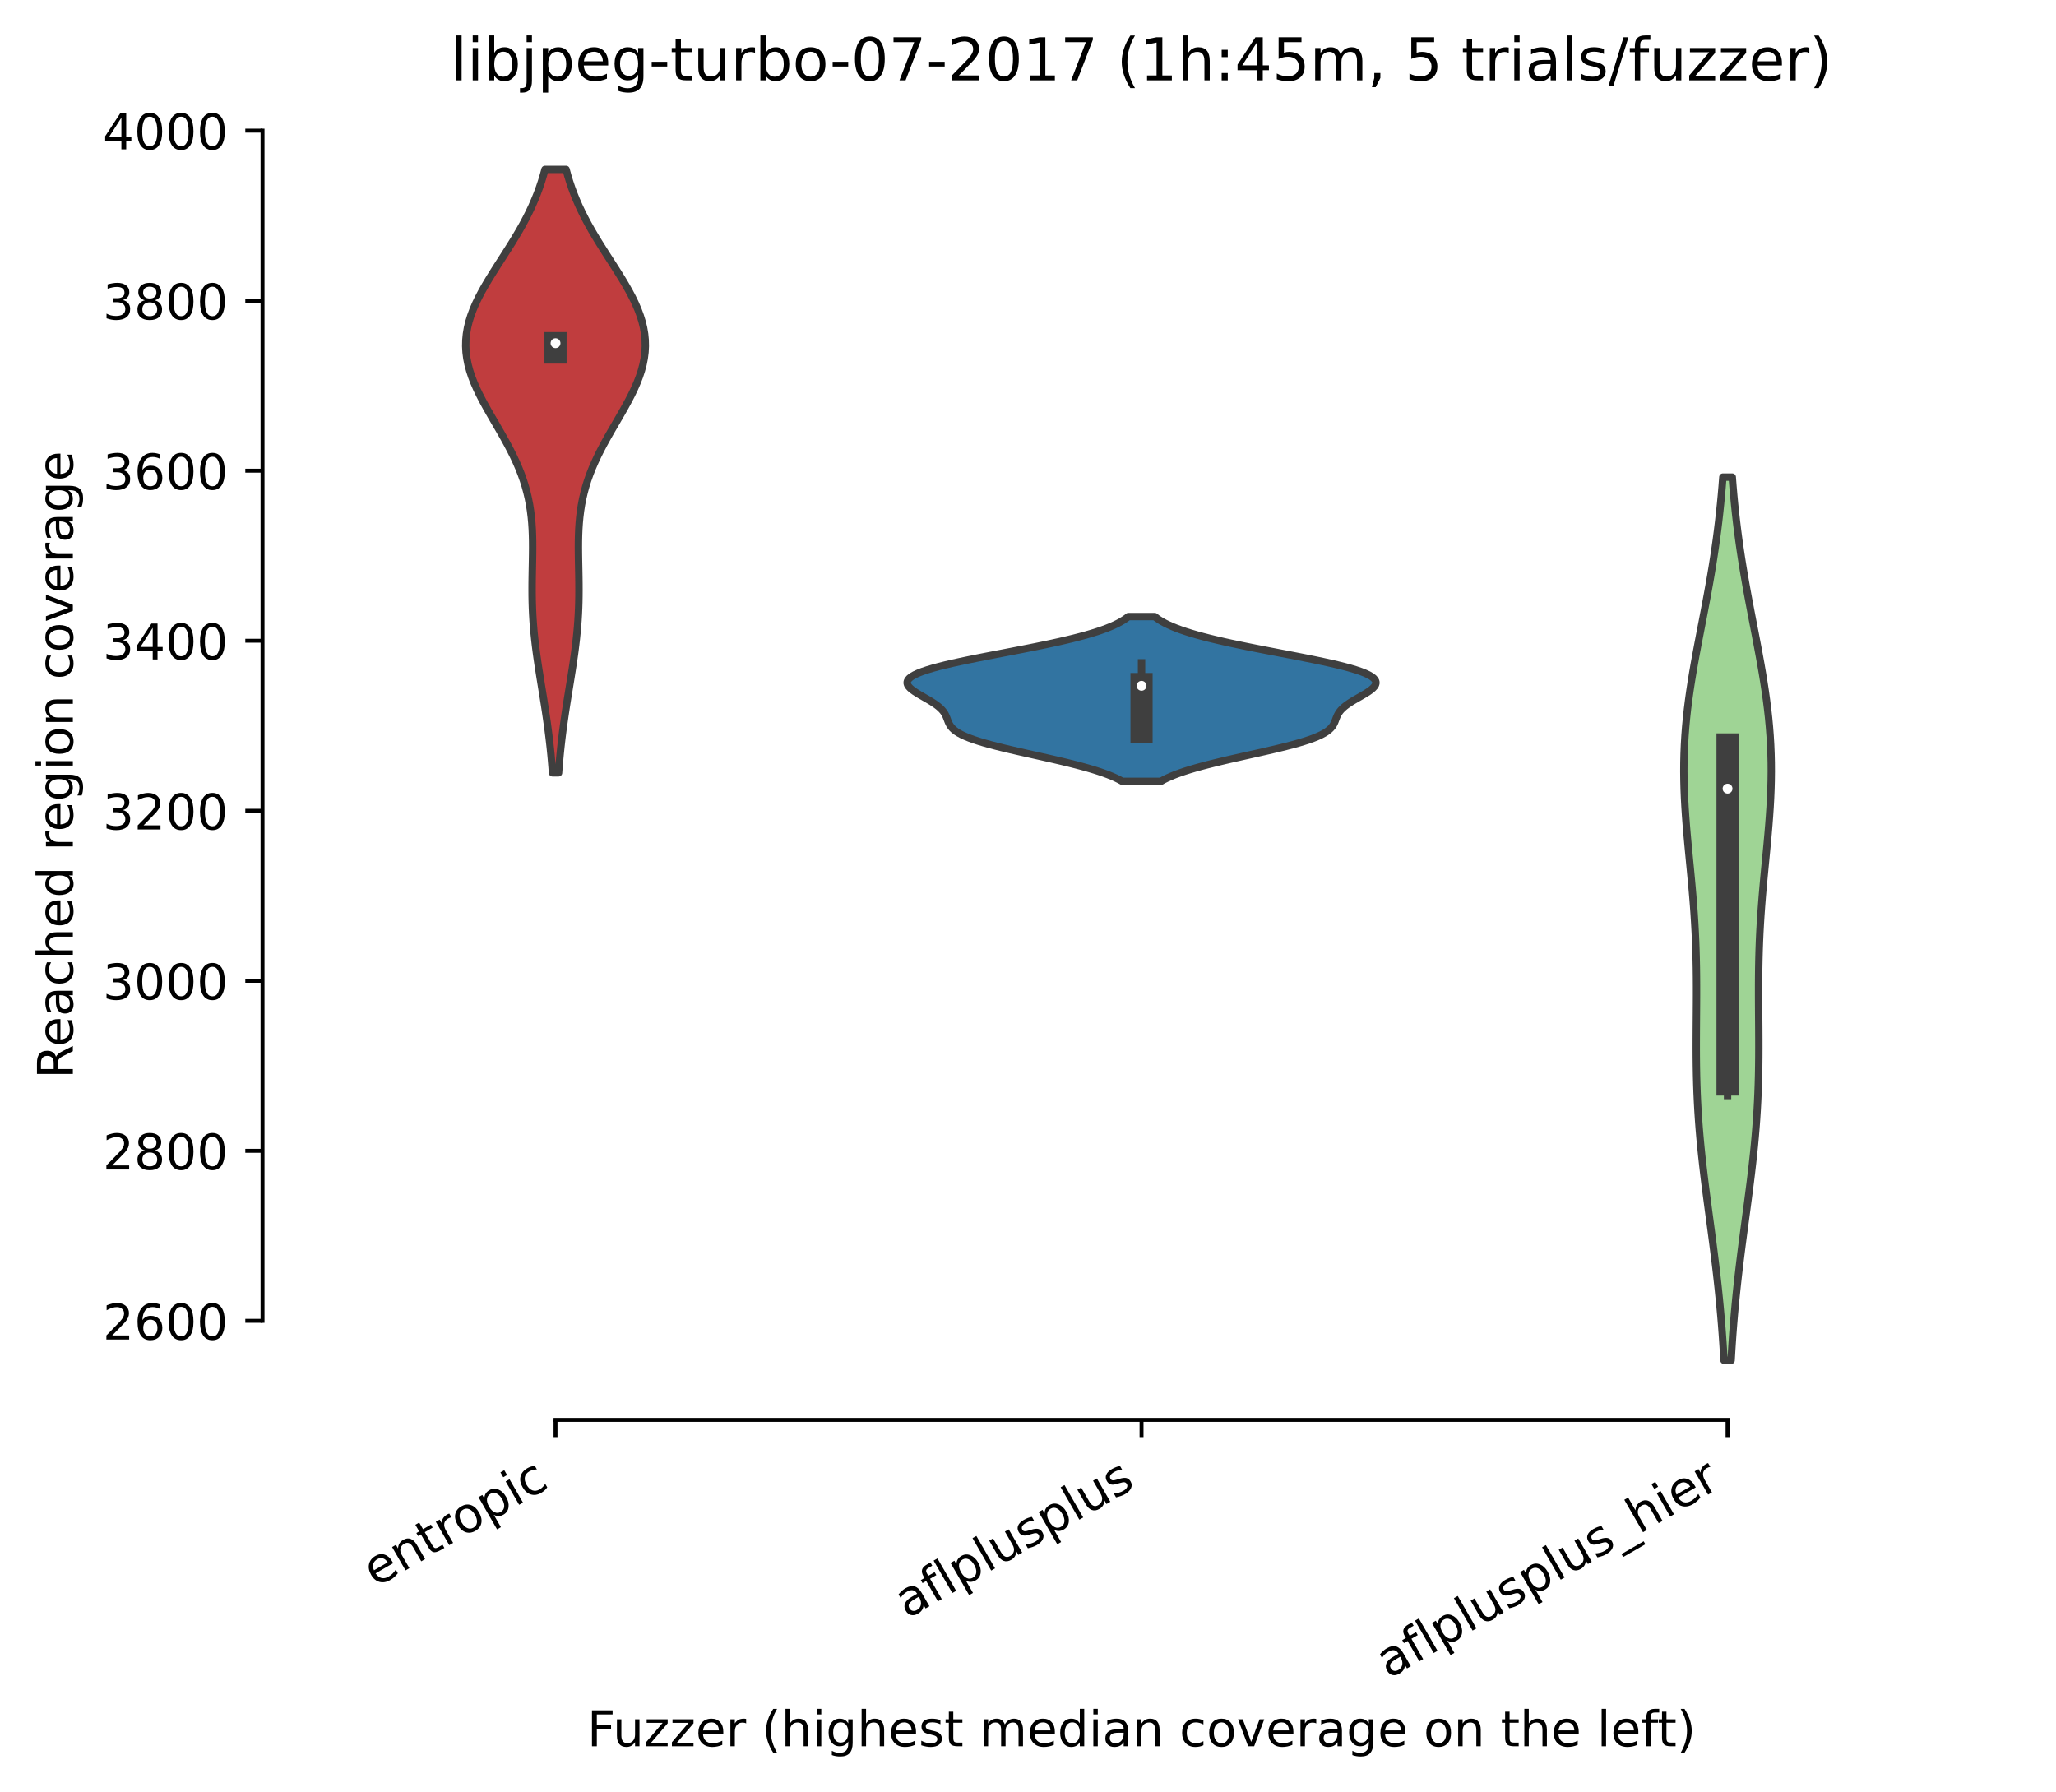 <?xml version="1.0" encoding="utf-8" standalone="no"?>
<!DOCTYPE svg PUBLIC "-//W3C//DTD SVG 1.1//EN"
  "http://www.w3.org/Graphics/SVG/1.1/DTD/svg11.dtd">
<!-- Created with matplotlib (https://matplotlib.org/) -->
<svg height="364.007pt" version="1.1" viewBox="0 0 417.648 364.007" width="417.648pt" xmlns="http://www.w3.org/2000/svg" xmlns:xlink="http://www.w3.org/1999/xlink">
 <defs>
  <style type="text/css">*{stroke-linecap:butt;stroke-linejoin:round;}</style>
 </defs>
 <g id="figure_1">
  <g id="patch_1">
   <path d="M 0 364.007 
L 417.648 364.007 
L 417.648 0 
L 0 0 
z
" style="fill:#ffffff;"/>
  </g>
  <g id="axes_1">
   <g id="patch_2">
    <path d="M 53.328 288.43 
L 410.448 288.43 
L 410.448 22.318 
L 53.328 22.318 
z
" style="fill:#ffffff;"/>
   </g>
   <g id="PolyCollection_1">
    <defs>
     <path d="M 113.465 -207.014 
L 112.231 -207.014 
L 112.137 -208.252 
L 112.033 -209.49 
L 111.918 -210.728 
L 111.793 -211.966 
L 111.657 -213.205 
L 111.51 -214.443 
L 111.354 -215.681 
L 111.188 -216.919 
L 111.013 -218.157 
L 110.83 -219.395 
L 110.64 -220.634 
L 110.445 -221.872 
L 110.246 -223.11 
L 110.045 -224.348 
L 109.844 -225.586 
L 109.645 -226.825 
L 109.45 -228.063 
L 109.262 -229.301 
L 109.082 -230.539 
L 108.913 -231.777 
L 108.756 -233.015 
L 108.613 -234.254 
L 108.487 -235.492 
L 108.377 -236.73 
L 108.285 -237.968 
L 108.211 -239.206 
L 108.155 -240.444 
L 108.117 -241.683 
L 108.094 -242.921 
L 108.087 -244.159 
L 108.091 -245.397 
L 108.106 -246.635 
L 108.127 -247.874 
L 108.152 -249.112 
L 108.175 -250.35 
L 108.193 -251.588 
L 108.201 -252.826 
L 108.194 -254.064 
L 108.167 -255.303 
L 108.116 -256.541 
L 108.035 -257.779 
L 107.92 -259.017 
L 107.767 -260.255 
L 107.571 -261.493 
L 107.331 -262.732 
L 107.042 -263.97 
L 106.704 -265.208 
L 106.315 -266.446 
L 105.876 -267.684 
L 105.387 -268.922 
L 104.851 -270.161 
L 104.271 -271.399 
L 103.65 -272.637 
L 102.995 -273.875 
L 102.311 -275.113 
L 101.606 -276.352 
L 100.889 -277.59 
L 100.167 -278.828 
L 99.45 -280.066 
L 98.748 -281.304 
L 98.072 -282.542 
L 97.431 -283.781 
L 96.834 -285.019 
L 96.292 -286.257 
L 95.813 -287.495 
L 95.405 -288.733 
L 95.075 -289.971 
L 94.829 -291.21 
L 94.671 -292.448 
L 94.604 -293.686 
L 94.63 -294.924 
L 94.749 -296.162 
L 94.958 -297.401 
L 95.256 -298.639 
L 95.638 -299.877 
L 96.099 -301.115 
L 96.631 -302.353 
L 97.228 -303.591 
L 97.88 -304.83 
L 98.579 -306.068 
L 99.316 -307.306 
L 100.082 -308.544 
L 100.866 -309.782 
L 101.661 -311.02 
L 102.457 -312.259 
L 103.247 -313.497 
L 104.022 -314.735 
L 104.777 -315.973 
L 105.506 -317.211 
L 106.204 -318.449 
L 106.866 -319.688 
L 107.491 -320.926 
L 108.075 -322.164 
L 108.617 -323.402 
L 109.118 -324.64 
L 109.576 -325.879 
L 109.993 -327.117 
L 110.369 -328.355 
L 110.708 -329.593 
L 114.989 -329.593 
L 114.989 -329.593 
L 115.327 -328.355 
L 115.704 -327.117 
L 116.12 -325.879 
L 116.579 -324.64 
L 117.079 -323.402 
L 117.621 -322.164 
L 118.206 -320.926 
L 118.83 -319.688 
L 119.493 -318.449 
L 120.19 -317.211 
L 120.919 -315.973 
L 121.674 -314.735 
L 122.449 -313.497 
L 123.239 -312.259 
L 124.035 -311.02 
L 124.83 -309.782 
L 125.614 -308.544 
L 126.38 -307.306 
L 127.117 -306.068 
L 127.816 -304.83 
L 128.469 -303.591 
L 129.065 -302.353 
L 129.597 -301.115 
L 130.058 -299.877 
L 130.44 -298.639 
L 130.738 -297.401 
L 130.948 -296.162 
L 131.066 -294.924 
L 131.092 -293.686 
L 131.025 -292.448 
L 130.867 -291.21 
L 130.621 -289.971 
L 130.291 -288.733 
L 129.883 -287.495 
L 129.404 -286.257 
L 128.862 -285.019 
L 128.266 -283.781 
L 127.624 -282.542 
L 126.948 -281.304 
L 126.246 -280.066 
L 125.53 -278.828 
L 124.808 -277.59 
L 124.09 -276.352 
L 123.385 -275.113 
L 122.701 -273.875 
L 122.046 -272.637 
L 121.425 -271.399 
L 120.845 -270.161 
L 120.309 -268.922 
L 119.82 -267.684 
L 119.381 -266.446 
L 118.992 -265.208 
L 118.654 -263.97 
L 118.366 -262.732 
L 118.125 -261.493 
L 117.93 -260.255 
L 117.777 -259.017 
L 117.662 -257.779 
L 117.581 -256.541 
L 117.529 -255.303 
L 117.502 -254.064 
L 117.495 -252.826 
L 117.503 -251.588 
L 117.521 -250.35 
L 117.545 -249.112 
L 117.569 -247.874 
L 117.59 -246.635 
L 117.605 -245.397 
L 117.61 -244.159 
L 117.602 -242.921 
L 117.58 -241.683 
L 117.541 -240.444 
L 117.485 -239.206 
L 117.411 -237.968 
L 117.319 -236.73 
L 117.209 -235.492 
L 117.083 -234.254 
L 116.94 -233.015 
L 116.784 -231.777 
L 116.614 -230.539 
L 116.435 -229.301 
L 116.246 -228.063 
L 116.051 -226.825 
L 115.853 -225.586 
L 115.652 -224.348 
L 115.451 -223.11 
L 115.252 -221.872 
L 115.057 -220.634 
L 114.867 -219.395 
L 114.684 -218.157 
L 114.509 -216.919 
L 114.342 -215.681 
L 114.186 -214.443 
L 114.039 -213.205 
L 113.904 -211.966 
L 113.778 -210.728 
L 113.664 -209.49 
L 113.559 -208.252 
L 113.465 -207.014 
z
" id="m3d302f8254" style="stroke:#3f3f3f;stroke-width:1.5;"/>
    </defs>
    <g clip-path="url(#pc0f4f3f365)">
     <use style="fill:#c03d3e;stroke:#3f3f3f;stroke-width:1.5;" x="0" xlink:href="#m3d302f8254" y="364.007"/>
    </g>
   </g>
   <g id="PolyCollection_2">
    <defs>
     <path d="M 235.804 -205.286 
L 227.973 -205.286 
L 227.357 -205.625 
L 226.671 -205.963 
L 225.912 -206.301 
L 225.077 -206.639 
L 224.164 -206.977 
L 223.175 -207.315 
L 222.107 -207.653 
L 220.965 -207.991 
L 219.75 -208.329 
L 218.468 -208.667 
L 217.125 -209.005 
L 215.728 -209.344 
L 214.285 -209.682 
L 212.808 -210.02 
L 211.308 -210.358 
L 209.796 -210.696 
L 208.287 -211.034 
L 206.794 -211.372 
L 205.329 -211.71 
L 203.908 -212.048 
L 202.542 -212.386 
L 201.244 -212.724 
L 200.025 -213.062 
L 198.894 -213.401 
L 197.858 -213.739 
L 196.923 -214.077 
L 196.091 -214.415 
L 195.364 -214.753 
L 194.739 -215.091 
L 194.212 -215.429 
L 193.776 -215.767 
L 193.422 -216.105 
L 193.14 -216.443 
L 192.917 -216.781 
L 192.74 -217.12 
L 192.594 -217.458 
L 192.466 -217.796 
L 192.341 -218.134 
L 192.205 -218.472 
L 192.047 -218.81 
L 191.855 -219.148 
L 191.622 -219.486 
L 191.339 -219.824 
L 191.004 -220.162 
L 190.616 -220.5 
L 190.175 -220.838 
L 189.686 -221.177 
L 189.156 -221.515 
L 188.594 -221.853 
L 188.011 -222.191 
L 187.42 -222.529 
L 186.837 -222.867 
L 186.276 -223.205 
L 185.754 -223.543 
L 185.286 -223.881 
L 184.89 -224.219 
L 184.58 -224.557 
L 184.37 -224.895 
L 184.272 -225.234 
L 184.298 -225.572 
L 184.455 -225.91 
L 184.751 -226.248 
L 185.188 -226.586 
L 185.77 -226.924 
L 186.496 -227.262 
L 187.362 -227.6 
L 188.363 -227.938 
L 189.493 -228.276 
L 190.742 -228.614 
L 192.1 -228.953 
L 193.556 -229.291 
L 195.096 -229.629 
L 196.707 -229.967 
L 198.376 -230.305 
L 200.087 -230.643 
L 201.828 -230.981 
L 203.583 -231.319 
L 205.339 -231.657 
L 207.084 -231.995 
L 208.806 -232.333 
L 210.494 -232.671 
L 212.137 -233.01 
L 213.728 -233.348 
L 215.258 -233.686 
L 216.721 -234.024 
L 218.112 -234.362 
L 219.428 -234.7 
L 220.665 -235.038 
L 221.821 -235.376 
L 222.896 -235.714 
L 223.891 -236.052 
L 224.806 -236.39 
L 225.644 -236.728 
L 226.406 -237.067 
L 227.097 -237.405 
L 227.719 -237.743 
L 228.276 -238.081 
L 228.773 -238.419 
L 229.214 -238.757 
L 234.563 -238.757 
L 234.563 -238.757 
L 235.003 -238.419 
L 235.5 -238.081 
L 236.057 -237.743 
L 236.679 -237.405 
L 237.37 -237.067 
L 238.132 -236.728 
L 238.97 -236.39 
L 239.885 -236.052 
L 240.88 -235.714 
L 241.955 -235.376 
L 243.112 -235.038 
L 244.348 -234.7 
L 245.664 -234.362 
L 247.055 -234.024 
L 248.518 -233.686 
L 250.048 -233.348 
L 251.639 -233.01 
L 253.282 -232.671 
L 254.97 -232.333 
L 256.692 -231.995 
L 258.437 -231.657 
L 260.194 -231.319 
L 261.949 -230.981 
L 263.689 -230.643 
L 265.4 -230.305 
L 267.069 -229.967 
L 268.68 -229.629 
L 270.221 -229.291 
L 271.676 -228.953 
L 273.034 -228.614 
L 274.284 -228.276 
L 275.413 -227.938 
L 276.415 -227.6 
L 277.281 -227.262 
L 278.006 -226.924 
L 278.588 -226.586 
L 279.026 -226.248 
L 279.321 -225.91 
L 279.479 -225.572 
L 279.504 -225.234 
L 279.406 -224.895 
L 279.196 -224.557 
L 278.886 -224.219 
L 278.49 -223.881 
L 278.023 -223.543 
L 277.501 -223.205 
L 276.94 -222.867 
L 276.356 -222.529 
L 275.766 -222.191 
L 275.183 -221.853 
L 274.62 -221.515 
L 274.09 -221.177 
L 273.601 -220.838 
L 273.16 -220.5 
L 272.772 -220.162 
L 272.437 -219.824 
L 272.155 -219.486 
L 271.921 -219.148 
L 271.729 -218.81 
L 271.571 -218.472 
L 271.435 -218.134 
L 271.31 -217.796 
L 271.182 -217.458 
L 271.037 -217.12 
L 270.86 -216.781 
L 270.637 -216.443 
L 270.354 -216.105 
L 270.001 -215.767 
L 269.565 -215.429 
L 269.037 -215.091 
L 268.412 -214.753 
L 267.685 -214.415 
L 266.853 -214.077 
L 265.918 -213.739 
L 264.882 -213.401 
L 263.751 -213.062 
L 262.532 -212.724 
L 261.234 -212.386 
L 259.869 -212.048 
L 258.447 -211.71 
L 256.983 -211.372 
L 255.489 -211.034 
L 253.98 -210.696 
L 252.468 -210.358 
L 250.968 -210.02 
L 249.491 -209.682 
L 248.049 -209.344 
L 246.651 -209.005 
L 245.308 -208.667 
L 244.026 -208.329 
L 242.811 -207.991 
L 241.669 -207.653 
L 240.602 -207.315 
L 239.612 -206.977 
L 238.7 -206.639 
L 237.865 -206.301 
L 237.105 -205.963 
L 236.419 -205.625 
L 235.804 -205.286 
z
" id="m8c93a9d0a8" style="stroke:#3f3f3f;stroke-width:1.5;"/>
    </defs>
    <g clip-path="url(#pc0f4f3f365)">
     <use style="fill:#3274a1;stroke:#3f3f3f;stroke-width:1.5;" x="0" xlink:href="#m8c93a9d0a8" y="364.007"/>
    </g>
   </g>
   <g id="PolyCollection_3">
    <defs>
     <path d="M 351.653 -87.673 
L 350.203 -87.673 
L 350.098 -89.485 
L 349.982 -91.298 
L 349.855 -93.11 
L 349.716 -94.922 
L 349.566 -96.734 
L 349.403 -98.547 
L 349.229 -100.359 
L 349.044 -102.171 
L 348.847 -103.984 
L 348.641 -105.796 
L 348.425 -107.608 
L 348.201 -109.42 
L 347.97 -111.233 
L 347.734 -113.045 
L 347.493 -114.857 
L 347.251 -116.669 
L 347.009 -118.482 
L 346.77 -120.294 
L 346.534 -122.106 
L 346.304 -123.919 
L 346.084 -125.731 
L 345.873 -127.543 
L 345.675 -129.355 
L 345.49 -131.168 
L 345.321 -132.98 
L 345.169 -134.792 
L 345.034 -136.604 
L 344.917 -138.417 
L 344.819 -140.229 
L 344.738 -142.041 
L 344.675 -143.854 
L 344.628 -145.666 
L 344.597 -147.478 
L 344.578 -149.29 
L 344.571 -151.103 
L 344.573 -152.915 
L 344.582 -154.727 
L 344.594 -156.54 
L 344.607 -158.352 
L 344.619 -160.164 
L 344.626 -161.976 
L 344.625 -163.789 
L 344.616 -165.601 
L 344.594 -167.413 
L 344.559 -169.225 
L 344.509 -171.038 
L 344.443 -172.85 
L 344.361 -174.662 
L 344.262 -176.475 
L 344.147 -178.287 
L 344.017 -180.099 
L 343.873 -181.911 
L 343.717 -183.724 
L 343.553 -185.536 
L 343.382 -187.348 
L 343.207 -189.16 
L 343.033 -190.973 
L 342.862 -192.785 
L 342.699 -194.597 
L 342.546 -196.41 
L 342.408 -198.222 
L 342.288 -200.034 
L 342.189 -201.846 
L 342.114 -203.659 
L 342.066 -205.471 
L 342.046 -207.283 
L 342.057 -209.096 
L 342.1 -210.908 
L 342.175 -212.72 
L 342.282 -214.532 
L 342.421 -216.345 
L 342.591 -218.157 
L 342.79 -219.969 
L 343.017 -221.781 
L 343.27 -223.594 
L 343.546 -225.406 
L 343.842 -227.218 
L 344.155 -229.031 
L 344.482 -230.843 
L 344.82 -232.655 
L 345.165 -234.467 
L 345.514 -236.28 
L 345.864 -238.092 
L 346.212 -239.904 
L 346.555 -241.716 
L 346.891 -243.529 
L 347.218 -245.341 
L 347.534 -247.153 
L 347.836 -248.966 
L 348.123 -250.778 
L 348.396 -252.59 
L 348.652 -254.402 
L 348.891 -256.215 
L 349.113 -258.027 
L 349.318 -259.839 
L 349.506 -261.652 
L 349.678 -263.464 
L 349.834 -265.276 
L 349.974 -267.088 
L 351.882 -267.088 
L 351.882 -267.088 
L 352.023 -265.276 
L 352.179 -263.464 
L 352.35 -261.652 
L 352.539 -259.839 
L 352.744 -258.027 
L 352.966 -256.215 
L 353.205 -254.402 
L 353.461 -252.59 
L 353.733 -250.778 
L 354.021 -248.966 
L 354.323 -247.153 
L 354.638 -245.341 
L 354.965 -243.529 
L 355.301 -241.716 
L 355.644 -239.904 
L 355.993 -238.092 
L 356.343 -236.28 
L 356.692 -234.467 
L 357.037 -232.655 
L 357.374 -230.843 
L 357.701 -229.031 
L 358.014 -227.218 
L 358.31 -225.406 
L 358.586 -223.594 
L 358.839 -221.781 
L 359.066 -219.969 
L 359.266 -218.157 
L 359.436 -216.345 
L 359.575 -214.532 
L 359.682 -212.72 
L 359.756 -210.908 
L 359.799 -209.096 
L 359.81 -207.283 
L 359.79 -205.471 
L 359.742 -203.659 
L 359.667 -201.846 
L 359.568 -200.034 
L 359.448 -198.222 
L 359.31 -196.41 
L 359.157 -194.597 
L 358.994 -192.785 
L 358.823 -190.973 
L 358.649 -189.16 
L 358.474 -187.348 
L 358.303 -185.536 
L 358.139 -183.724 
L 357.983 -181.911 
L 357.84 -180.099 
L 357.71 -178.287 
L 357.594 -176.475 
L 357.495 -174.662 
L 357.413 -172.85 
L 357.347 -171.038 
L 357.297 -169.225 
L 357.262 -167.413 
L 357.241 -165.601 
L 357.231 -163.789 
L 357.231 -161.976 
L 357.238 -160.164 
L 357.249 -158.352 
L 357.262 -156.54 
L 357.275 -154.727 
L 357.283 -152.915 
L 357.285 -151.103 
L 357.278 -149.29 
L 357.26 -147.478 
L 357.228 -145.666 
L 357.181 -143.854 
L 357.118 -142.041 
L 357.037 -140.229 
L 356.939 -138.417 
L 356.822 -136.604 
L 356.687 -134.792 
L 356.535 -132.98 
L 356.366 -131.168 
L 356.182 -129.355 
L 355.983 -127.543 
L 355.773 -125.731 
L 355.552 -123.919 
L 355.322 -122.106 
L 355.087 -120.294 
L 354.847 -118.482 
L 354.605 -116.669 
L 354.363 -114.857 
L 354.123 -113.045 
L 353.886 -111.233 
L 353.655 -109.42 
L 353.431 -107.608 
L 353.215 -105.796 
L 353.009 -103.984 
L 352.812 -102.171 
L 352.627 -100.359 
L 352.453 -98.547 
L 352.29 -96.734 
L 352.14 -94.922 
L 352.001 -93.11 
L 351.874 -91.298 
L 351.758 -89.485 
L 351.653 -87.673 
z
" id="m26103f496e" style="stroke:#3f3f3f;stroke-width:1.5;"/>
    </defs>
    <g clip-path="url(#pc0f4f3f365)">
     <use style="fill:#9fd495;stroke:#3f3f3f;stroke-width:1.5;" x="0" xlink:href="#m26103f496e" y="364.007"/>
    </g>
   </g>
   <g id="matplotlib.axis_1">
    <g id="xtick_1">
     <g id="line2d_1">
      <defs>
       <path d="M 0 0 
L 0 3.5 
" id="m8e27428e2b" style="stroke:#000000;stroke-width:0.8;"/>
      </defs>
      <g>
       <use style="stroke:#000000;stroke-width:0.8;" x="112.848" xlink:href="#m8e27428e2b" y="288.43"/>
      </g>
     </g>
     <g id="text_1">
      <!-- entropic -->
      <g transform="translate(76.266 322.531)rotate(-30)scale(0.1 -0.1)">
       <defs>
        <path d="M 56.203 29.594 
L 56.203 25.203 
L 14.891 25.203 
Q 15.484 15.922 20.484 11.062 
Q 25.484 6.203 34.422 6.203 
Q 39.594 6.203 44.453 7.469 
Q 49.312 8.734 54.109 11.281 
L 54.109 2.781 
Q 49.266 0.734 44.188 -0.344 
Q 39.109 -1.422 33.891 -1.422 
Q 20.797 -1.422 13.156 6.188 
Q 5.516 13.812 5.516 26.812 
Q 5.516 40.234 12.766 48.109 
Q 20.016 56 32.328 56 
Q 43.359 56 49.781 48.891 
Q 56.203 41.797 56.203 29.594 
z
M 47.219 32.234 
Q 47.125 39.594 43.094 43.984 
Q 39.062 48.391 32.422 48.391 
Q 24.906 48.391 20.391 44.141 
Q 15.875 39.891 15.188 32.172 
z
" id="DejaVuSans-101"/>
        <path d="M 54.891 33.016 
L 54.891 0 
L 45.906 0 
L 45.906 32.719 
Q 45.906 40.484 42.875 44.328 
Q 39.844 48.188 33.797 48.188 
Q 26.516 48.188 22.312 43.547 
Q 18.109 38.922 18.109 30.906 
L 18.109 0 
L 9.078 0 
L 9.078 54.688 
L 18.109 54.688 
L 18.109 46.188 
Q 21.344 51.125 25.703 53.562 
Q 30.078 56 35.797 56 
Q 45.219 56 50.047 50.172 
Q 54.891 44.344 54.891 33.016 
z
" id="DejaVuSans-110"/>
        <path d="M 18.312 70.219 
L 18.312 54.688 
L 36.812 54.688 
L 36.812 47.703 
L 18.312 47.703 
L 18.312 18.016 
Q 18.312 11.328 20.141 9.422 
Q 21.969 7.516 27.594 7.516 
L 36.812 7.516 
L 36.812 0 
L 27.594 0 
Q 17.188 0 13.234 3.875 
Q 9.281 7.766 9.281 18.016 
L 9.281 47.703 
L 2.688 47.703 
L 2.688 54.688 
L 9.281 54.688 
L 9.281 70.219 
z
" id="DejaVuSans-116"/>
        <path d="M 41.109 46.297 
Q 39.594 47.172 37.812 47.578 
Q 36.031 48 33.891 48 
Q 26.266 48 22.188 43.047 
Q 18.109 38.094 18.109 28.812 
L 18.109 0 
L 9.078 0 
L 9.078 54.688 
L 18.109 54.688 
L 18.109 46.188 
Q 20.953 51.172 25.484 53.578 
Q 30.031 56 36.531 56 
Q 37.453 56 38.578 55.875 
Q 39.703 55.766 41.062 55.516 
z
" id="DejaVuSans-114"/>
        <path d="M 30.609 48.391 
Q 23.391 48.391 19.188 42.75 
Q 14.984 37.109 14.984 27.297 
Q 14.984 17.484 19.156 11.844 
Q 23.344 6.203 30.609 6.203 
Q 37.797 6.203 41.984 11.859 
Q 46.188 17.531 46.188 27.297 
Q 46.188 37.016 41.984 42.703 
Q 37.797 48.391 30.609 48.391 
z
M 30.609 56 
Q 42.328 56 49.016 48.375 
Q 55.719 40.766 55.719 27.297 
Q 55.719 13.875 49.016 6.219 
Q 42.328 -1.422 30.609 -1.422 
Q 18.844 -1.422 12.172 6.219 
Q 5.516 13.875 5.516 27.297 
Q 5.516 40.766 12.172 48.375 
Q 18.844 56 30.609 56 
z
" id="DejaVuSans-111"/>
        <path d="M 18.109 8.203 
L 18.109 -20.797 
L 9.078 -20.797 
L 9.078 54.688 
L 18.109 54.688 
L 18.109 46.391 
Q 20.953 51.266 25.266 53.625 
Q 29.594 56 35.594 56 
Q 45.562 56 51.781 48.094 
Q 58.016 40.188 58.016 27.297 
Q 58.016 14.406 51.781 6.484 
Q 45.562 -1.422 35.594 -1.422 
Q 29.594 -1.422 25.266 0.953 
Q 20.953 3.328 18.109 8.203 
z
M 48.688 27.297 
Q 48.688 37.203 44.609 42.844 
Q 40.531 48.484 33.406 48.484 
Q 26.266 48.484 22.188 42.844 
Q 18.109 37.203 18.109 27.297 
Q 18.109 17.391 22.188 11.75 
Q 26.266 6.109 33.406 6.109 
Q 40.531 6.109 44.609 11.75 
Q 48.688 17.391 48.688 27.297 
z
" id="DejaVuSans-112"/>
        <path d="M 9.422 54.688 
L 18.406 54.688 
L 18.406 0 
L 9.422 0 
z
M 9.422 75.984 
L 18.406 75.984 
L 18.406 64.594 
L 9.422 64.594 
z
" id="DejaVuSans-105"/>
        <path d="M 48.781 52.594 
L 48.781 44.188 
Q 44.969 46.297 41.141 47.344 
Q 37.312 48.391 33.406 48.391 
Q 24.656 48.391 19.812 42.844 
Q 14.984 37.312 14.984 27.297 
Q 14.984 17.281 19.812 11.734 
Q 24.656 6.203 33.406 6.203 
Q 37.312 6.203 41.141 7.25 
Q 44.969 8.297 48.781 10.406 
L 48.781 2.094 
Q 45.016 0.344 40.984 -0.531 
Q 36.969 -1.422 32.422 -1.422 
Q 20.062 -1.422 12.781 6.344 
Q 5.516 14.109 5.516 27.297 
Q 5.516 40.672 12.859 48.328 
Q 20.219 56 33.016 56 
Q 37.156 56 41.109 55.141 
Q 45.062 54.297 48.781 52.594 
z
" id="DejaVuSans-99"/>
       </defs>
       <use xlink:href="#DejaVuSans-101"/>
       <use x="61.523" xlink:href="#DejaVuSans-110"/>
       <use x="124.902" xlink:href="#DejaVuSans-116"/>
       <use x="164.111" xlink:href="#DejaVuSans-114"/>
       <use x="202.975" xlink:href="#DejaVuSans-111"/>
       <use x="264.156" xlink:href="#DejaVuSans-112"/>
       <use x="327.633" xlink:href="#DejaVuSans-105"/>
       <use x="355.416" xlink:href="#DejaVuSans-99"/>
      </g>
     </g>
    </g>
    <g id="xtick_2">
     <g id="line2d_2">
      <g>
       <use style="stroke:#000000;stroke-width:0.8;" x="231.888" xlink:href="#m8e27428e2b" y="288.43"/>
      </g>
     </g>
     <g id="text_2">
      <!-- aflplusplus -->
      <g transform="translate(184.279 328.897)rotate(-30)scale(0.1 -0.1)">
       <defs>
        <path d="M 34.281 27.484 
Q 23.391 27.484 19.188 25 
Q 14.984 22.516 14.984 16.5 
Q 14.984 11.719 18.141 8.906 
Q 21.297 6.109 26.703 6.109 
Q 34.188 6.109 38.703 11.406 
Q 43.219 16.703 43.219 25.484 
L 43.219 27.484 
z
M 52.203 31.203 
L 52.203 0 
L 43.219 0 
L 43.219 8.297 
Q 40.141 3.328 35.547 0.953 
Q 30.953 -1.422 24.312 -1.422 
Q 15.922 -1.422 10.953 3.297 
Q 6 8.016 6 15.922 
Q 6 25.141 12.172 29.828 
Q 18.359 34.516 30.609 34.516 
L 43.219 34.516 
L 43.219 35.406 
Q 43.219 41.609 39.141 45 
Q 35.062 48.391 27.688 48.391 
Q 23 48.391 18.547 47.266 
Q 14.109 46.141 10.016 43.891 
L 10.016 52.203 
Q 14.938 54.109 19.578 55.047 
Q 24.219 56 28.609 56 
Q 40.484 56 46.344 49.844 
Q 52.203 43.703 52.203 31.203 
z
" id="DejaVuSans-97"/>
        <path d="M 37.109 75.984 
L 37.109 68.5 
L 28.516 68.5 
Q 23.688 68.5 21.797 66.547 
Q 19.922 64.594 19.922 59.516 
L 19.922 54.688 
L 34.719 54.688 
L 34.719 47.703 
L 19.922 47.703 
L 19.922 0 
L 10.891 0 
L 10.891 47.703 
L 2.297 47.703 
L 2.297 54.688 
L 10.891 54.688 
L 10.891 58.5 
Q 10.891 67.625 15.141 71.797 
Q 19.391 75.984 28.609 75.984 
z
" id="DejaVuSans-102"/>
        <path d="M 9.422 75.984 
L 18.406 75.984 
L 18.406 0 
L 9.422 0 
z
" id="DejaVuSans-108"/>
        <path d="M 8.5 21.578 
L 8.5 54.688 
L 17.484 54.688 
L 17.484 21.922 
Q 17.484 14.156 20.5 10.266 
Q 23.531 6.391 29.594 6.391 
Q 36.859 6.391 41.078 11.031 
Q 45.312 15.672 45.312 23.688 
L 45.312 54.688 
L 54.297 54.688 
L 54.297 0 
L 45.312 0 
L 45.312 8.406 
Q 42.047 3.422 37.719 1 
Q 33.406 -1.422 27.688 -1.422 
Q 18.266 -1.422 13.375 4.438 
Q 8.5 10.297 8.5 21.578 
z
M 31.109 56 
z
" id="DejaVuSans-117"/>
        <path d="M 44.281 53.078 
L 44.281 44.578 
Q 40.484 46.531 36.375 47.5 
Q 32.281 48.484 27.875 48.484 
Q 21.188 48.484 17.844 46.438 
Q 14.5 44.391 14.5 40.281 
Q 14.5 37.156 16.891 35.375 
Q 19.281 33.594 26.516 31.984 
L 29.594 31.297 
Q 39.156 29.25 43.188 25.516 
Q 47.219 21.781 47.219 15.094 
Q 47.219 7.469 41.188 3.016 
Q 35.156 -1.422 24.609 -1.422 
Q 20.219 -1.422 15.453 -0.562 
Q 10.688 0.297 5.422 2 
L 5.422 11.281 
Q 10.406 8.688 15.234 7.391 
Q 20.062 6.109 24.812 6.109 
Q 31.156 6.109 34.562 8.281 
Q 37.984 10.453 37.984 14.406 
Q 37.984 18.062 35.516 20.016 
Q 33.062 21.969 24.703 23.781 
L 21.578 24.516 
Q 13.234 26.266 9.516 29.906 
Q 5.812 33.547 5.812 39.891 
Q 5.812 47.609 11.281 51.797 
Q 16.75 56 26.812 56 
Q 31.781 56 36.172 55.266 
Q 40.578 54.547 44.281 53.078 
z
" id="DejaVuSans-115"/>
       </defs>
       <use xlink:href="#DejaVuSans-97"/>
       <use x="61.279" xlink:href="#DejaVuSans-102"/>
       <use x="96.484" xlink:href="#DejaVuSans-108"/>
       <use x="124.268" xlink:href="#DejaVuSans-112"/>
       <use x="187.744" xlink:href="#DejaVuSans-108"/>
       <use x="215.527" xlink:href="#DejaVuSans-117"/>
       <use x="278.906" xlink:href="#DejaVuSans-115"/>
       <use x="331.006" xlink:href="#DejaVuSans-112"/>
       <use x="394.482" xlink:href="#DejaVuSans-108"/>
       <use x="422.266" xlink:href="#DejaVuSans-117"/>
       <use x="485.645" xlink:href="#DejaVuSans-115"/>
      </g>
     </g>
    </g>
    <g id="xtick_3">
     <g id="line2d_3">
      <g>
       <use style="stroke:#000000;stroke-width:0.8;" x="350.928" xlink:href="#m8e27428e2b" y="288.43"/>
      </g>
     </g>
     <g id="text_3">
      <!-- aflplusplus_hier -->
      <g transform="translate(282.067 341.087)rotate(-30)scale(0.1 -0.1)">
       <defs>
        <path d="M 50.984 -16.609 
L 50.984 -23.578 
L -0.984 -23.578 
L -0.984 -16.609 
z
" id="DejaVuSans-95"/>
        <path d="M 54.891 33.016 
L 54.891 0 
L 45.906 0 
L 45.906 32.719 
Q 45.906 40.484 42.875 44.328 
Q 39.844 48.188 33.797 48.188 
Q 26.516 48.188 22.312 43.547 
Q 18.109 38.922 18.109 30.906 
L 18.109 0 
L 9.078 0 
L 9.078 75.984 
L 18.109 75.984 
L 18.109 46.188 
Q 21.344 51.125 25.703 53.562 
Q 30.078 56 35.797 56 
Q 45.219 56 50.047 50.172 
Q 54.891 44.344 54.891 33.016 
z
" id="DejaVuSans-104"/>
       </defs>
       <use xlink:href="#DejaVuSans-97"/>
       <use x="61.279" xlink:href="#DejaVuSans-102"/>
       <use x="96.484" xlink:href="#DejaVuSans-108"/>
       <use x="124.268" xlink:href="#DejaVuSans-112"/>
       <use x="187.744" xlink:href="#DejaVuSans-108"/>
       <use x="215.527" xlink:href="#DejaVuSans-117"/>
       <use x="278.906" xlink:href="#DejaVuSans-115"/>
       <use x="331.006" xlink:href="#DejaVuSans-112"/>
       <use x="394.482" xlink:href="#DejaVuSans-108"/>
       <use x="422.266" xlink:href="#DejaVuSans-117"/>
       <use x="485.645" xlink:href="#DejaVuSans-115"/>
       <use x="537.744" xlink:href="#DejaVuSans-95"/>
       <use x="587.744" xlink:href="#DejaVuSans-104"/>
       <use x="651.123" xlink:href="#DejaVuSans-105"/>
       <use x="678.906" xlink:href="#DejaVuSans-101"/>
       <use x="740.43" xlink:href="#DejaVuSans-114"/>
      </g>
     </g>
    </g>
    <g id="text_4">
     <!-- Fuzzer (highest median coverage on the left) -->
     <g transform="translate(119.27 354.727)scale(0.1 -0.1)">
      <defs>
       <path d="M 9.812 72.906 
L 51.703 72.906 
L 51.703 64.594 
L 19.672 64.594 
L 19.672 43.109 
L 48.578 43.109 
L 48.578 34.812 
L 19.672 34.812 
L 19.672 0 
L 9.812 0 
z
" id="DejaVuSans-70"/>
       <path d="M 5.516 54.688 
L 48.188 54.688 
L 48.188 46.484 
L 14.406 7.172 
L 48.188 7.172 
L 48.188 0 
L 4.297 0 
L 4.297 8.203 
L 38.094 47.516 
L 5.516 47.516 
z
" id="DejaVuSans-122"/>
       <path id="DejaVuSans-32"/>
       <path d="M 31 75.875 
Q 24.469 64.656 21.281 53.656 
Q 18.109 42.672 18.109 31.391 
Q 18.109 20.125 21.312 9.062 
Q 24.516 -2 31 -13.188 
L 23.188 -13.188 
Q 15.875 -1.703 12.234 9.375 
Q 8.594 20.453 8.594 31.391 
Q 8.594 42.281 12.203 53.312 
Q 15.828 64.359 23.188 75.875 
z
" id="DejaVuSans-40"/>
       <path d="M 45.406 27.984 
Q 45.406 37.75 41.375 43.109 
Q 37.359 48.484 30.078 48.484 
Q 22.859 48.484 18.828 43.109 
Q 14.797 37.75 14.797 27.984 
Q 14.797 18.266 18.828 12.891 
Q 22.859 7.516 30.078 7.516 
Q 37.359 7.516 41.375 12.891 
Q 45.406 18.266 45.406 27.984 
z
M 54.391 6.781 
Q 54.391 -7.172 48.188 -13.984 
Q 42 -20.797 29.203 -20.797 
Q 24.469 -20.797 20.266 -20.094 
Q 16.062 -19.391 12.109 -17.922 
L 12.109 -9.188 
Q 16.062 -11.328 19.922 -12.344 
Q 23.781 -13.375 27.781 -13.375 
Q 36.625 -13.375 41.016 -8.766 
Q 45.406 -4.156 45.406 5.172 
L 45.406 9.625 
Q 42.625 4.781 38.281 2.391 
Q 33.938 0 27.875 0 
Q 17.828 0 11.672 7.656 
Q 5.516 15.328 5.516 27.984 
Q 5.516 40.672 11.672 48.328 
Q 17.828 56 27.875 56 
Q 33.938 56 38.281 53.609 
Q 42.625 51.219 45.406 46.391 
L 45.406 54.688 
L 54.391 54.688 
z
" id="DejaVuSans-103"/>
       <path d="M 52 44.188 
Q 55.375 50.25 60.062 53.125 
Q 64.75 56 71.094 56 
Q 79.641 56 84.281 50.016 
Q 88.922 44.047 88.922 33.016 
L 88.922 0 
L 79.891 0 
L 79.891 32.719 
Q 79.891 40.578 77.094 44.375 
Q 74.312 48.188 68.609 48.188 
Q 61.625 48.188 57.562 43.547 
Q 53.516 38.922 53.516 30.906 
L 53.516 0 
L 44.484 0 
L 44.484 32.719 
Q 44.484 40.625 41.703 44.406 
Q 38.922 48.188 33.109 48.188 
Q 26.219 48.188 22.156 43.531 
Q 18.109 38.875 18.109 30.906 
L 18.109 0 
L 9.078 0 
L 9.078 54.688 
L 18.109 54.688 
L 18.109 46.188 
Q 21.188 51.219 25.484 53.609 
Q 29.781 56 35.688 56 
Q 41.656 56 45.828 52.969 
Q 50 49.953 52 44.188 
z
" id="DejaVuSans-109"/>
       <path d="M 45.406 46.391 
L 45.406 75.984 
L 54.391 75.984 
L 54.391 0 
L 45.406 0 
L 45.406 8.203 
Q 42.578 3.328 38.25 0.953 
Q 33.938 -1.422 27.875 -1.422 
Q 17.969 -1.422 11.734 6.484 
Q 5.516 14.406 5.516 27.297 
Q 5.516 40.188 11.734 48.094 
Q 17.969 56 27.875 56 
Q 33.938 56 38.25 53.625 
Q 42.578 51.266 45.406 46.391 
z
M 14.797 27.297 
Q 14.797 17.391 18.875 11.75 
Q 22.953 6.109 30.078 6.109 
Q 37.203 6.109 41.297 11.75 
Q 45.406 17.391 45.406 27.297 
Q 45.406 37.203 41.297 42.844 
Q 37.203 48.484 30.078 48.484 
Q 22.953 48.484 18.875 42.844 
Q 14.797 37.203 14.797 27.297 
z
" id="DejaVuSans-100"/>
       <path d="M 2.984 54.688 
L 12.5 54.688 
L 29.594 8.797 
L 46.688 54.688 
L 56.203 54.688 
L 35.688 0 
L 23.484 0 
z
" id="DejaVuSans-118"/>
       <path d="M 8.016 75.875 
L 15.828 75.875 
Q 23.141 64.359 26.781 53.312 
Q 30.422 42.281 30.422 31.391 
Q 30.422 20.453 26.781 9.375 
Q 23.141 -1.703 15.828 -13.188 
L 8.016 -13.188 
Q 14.5 -2 17.703 9.062 
Q 20.906 20.125 20.906 31.391 
Q 20.906 42.672 17.703 53.656 
Q 14.5 64.656 8.016 75.875 
z
" id="DejaVuSans-41"/>
      </defs>
      <use xlink:href="#DejaVuSans-70"/>
      <use x="52.02" xlink:href="#DejaVuSans-117"/>
      <use x="115.398" xlink:href="#DejaVuSans-122"/>
      <use x="167.889" xlink:href="#DejaVuSans-122"/>
      <use x="220.379" xlink:href="#DejaVuSans-101"/>
      <use x="281.902" xlink:href="#DejaVuSans-114"/>
      <use x="323.016" xlink:href="#DejaVuSans-32"/>
      <use x="354.803" xlink:href="#DejaVuSans-40"/>
      <use x="393.816" xlink:href="#DejaVuSans-104"/>
      <use x="457.195" xlink:href="#DejaVuSans-105"/>
      <use x="484.979" xlink:href="#DejaVuSans-103"/>
      <use x="548.455" xlink:href="#DejaVuSans-104"/>
      <use x="611.834" xlink:href="#DejaVuSans-101"/>
      <use x="673.357" xlink:href="#DejaVuSans-115"/>
      <use x="725.457" xlink:href="#DejaVuSans-116"/>
      <use x="764.666" xlink:href="#DejaVuSans-32"/>
      <use x="796.453" xlink:href="#DejaVuSans-109"/>
      <use x="893.865" xlink:href="#DejaVuSans-101"/>
      <use x="955.389" xlink:href="#DejaVuSans-100"/>
      <use x="1018.865" xlink:href="#DejaVuSans-105"/>
      <use x="1046.648" xlink:href="#DejaVuSans-97"/>
      <use x="1107.928" xlink:href="#DejaVuSans-110"/>
      <use x="1171.307" xlink:href="#DejaVuSans-32"/>
      <use x="1203.094" xlink:href="#DejaVuSans-99"/>
      <use x="1258.074" xlink:href="#DejaVuSans-111"/>
      <use x="1319.256" xlink:href="#DejaVuSans-118"/>
      <use x="1378.436" xlink:href="#DejaVuSans-101"/>
      <use x="1439.959" xlink:href="#DejaVuSans-114"/>
      <use x="1481.072" xlink:href="#DejaVuSans-97"/>
      <use x="1542.352" xlink:href="#DejaVuSans-103"/>
      <use x="1605.828" xlink:href="#DejaVuSans-101"/>
      <use x="1667.352" xlink:href="#DejaVuSans-32"/>
      <use x="1699.139" xlink:href="#DejaVuSans-111"/>
      <use x="1760.32" xlink:href="#DejaVuSans-110"/>
      <use x="1823.699" xlink:href="#DejaVuSans-32"/>
      <use x="1855.486" xlink:href="#DejaVuSans-116"/>
      <use x="1894.695" xlink:href="#DejaVuSans-104"/>
      <use x="1958.074" xlink:href="#DejaVuSans-101"/>
      <use x="2019.598" xlink:href="#DejaVuSans-32"/>
      <use x="2051.385" xlink:href="#DejaVuSans-108"/>
      <use x="2079.168" xlink:href="#DejaVuSans-101"/>
      <use x="2140.691" xlink:href="#DejaVuSans-102"/>
      <use x="2174.146" xlink:href="#DejaVuSans-116"/>
      <use x="2213.355" xlink:href="#DejaVuSans-41"/>
     </g>
    </g>
   </g>
   <g id="matplotlib.axis_2">
    <g id="ytick_1">
     <g id="line2d_4">
      <defs>
       <path d="M 0 0 
L -3.5 0 
" id="m4ecb0b1ec4" style="stroke:#000000;stroke-width:0.8;"/>
      </defs>
      <g>
       <use style="stroke:#000000;stroke-width:0.8;" x="53.328" xlink:href="#m4ecb0b1ec4" y="268.31"/>
      </g>
     </g>
     <g id="text_5">
      <!-- 2600 -->
      <g transform="translate(20.878 272.109)scale(0.1 -0.1)">
       <defs>
        <path d="M 19.188 8.297 
L 53.609 8.297 
L 53.609 0 
L 7.328 0 
L 7.328 8.297 
Q 12.938 14.109 22.625 23.891 
Q 32.328 33.688 34.812 36.531 
Q 39.547 41.844 41.422 45.531 
Q 43.312 49.219 43.312 52.781 
Q 43.312 58.594 39.234 62.25 
Q 35.156 65.922 28.609 65.922 
Q 23.969 65.922 18.812 64.312 
Q 13.672 62.703 7.812 59.422 
L 7.812 69.391 
Q 13.766 71.781 18.938 73 
Q 24.125 74.219 28.422 74.219 
Q 39.75 74.219 46.484 68.547 
Q 53.219 62.891 53.219 53.422 
Q 53.219 48.922 51.531 44.891 
Q 49.859 40.875 45.406 35.406 
Q 44.188 33.984 37.641 27.219 
Q 31.109 20.453 19.188 8.297 
z
" id="DejaVuSans-50"/>
        <path d="M 33.016 40.375 
Q 26.375 40.375 22.484 35.828 
Q 18.609 31.297 18.609 23.391 
Q 18.609 15.531 22.484 10.953 
Q 26.375 6.391 33.016 6.391 
Q 39.656 6.391 43.531 10.953 
Q 47.406 15.531 47.406 23.391 
Q 47.406 31.297 43.531 35.828 
Q 39.656 40.375 33.016 40.375 
z
M 52.594 71.297 
L 52.594 62.312 
Q 48.875 64.062 45.094 64.984 
Q 41.312 65.922 37.594 65.922 
Q 27.828 65.922 22.672 59.328 
Q 17.531 52.734 16.797 39.406 
Q 19.672 43.656 24.016 45.922 
Q 28.375 48.188 33.594 48.188 
Q 44.578 48.188 50.953 41.516 
Q 57.328 34.859 57.328 23.391 
Q 57.328 12.156 50.688 5.359 
Q 44.047 -1.422 33.016 -1.422 
Q 20.359 -1.422 13.672 8.266 
Q 6.984 17.969 6.984 36.375 
Q 6.984 53.656 15.188 63.938 
Q 23.391 74.219 37.203 74.219 
Q 40.922 74.219 44.703 73.484 
Q 48.484 72.75 52.594 71.297 
z
" id="DejaVuSans-54"/>
        <path d="M 31.781 66.406 
Q 24.172 66.406 20.328 58.906 
Q 16.5 51.422 16.5 36.375 
Q 16.5 21.391 20.328 13.891 
Q 24.172 6.391 31.781 6.391 
Q 39.453 6.391 43.281 13.891 
Q 47.125 21.391 47.125 36.375 
Q 47.125 51.422 43.281 58.906 
Q 39.453 66.406 31.781 66.406 
z
M 31.781 74.219 
Q 44.047 74.219 50.516 64.516 
Q 56.984 54.828 56.984 36.375 
Q 56.984 17.969 50.516 8.266 
Q 44.047 -1.422 31.781 -1.422 
Q 19.531 -1.422 13.062 8.266 
Q 6.594 17.969 6.594 36.375 
Q 6.594 54.828 13.062 64.516 
Q 19.531 74.219 31.781 74.219 
z
" id="DejaVuSans-48"/>
       </defs>
       <use xlink:href="#DejaVuSans-50"/>
       <use x="63.623" xlink:href="#DejaVuSans-54"/>
       <use x="127.246" xlink:href="#DejaVuSans-48"/>
       <use x="190.869" xlink:href="#DejaVuSans-48"/>
      </g>
     </g>
    </g>
    <g id="ytick_2">
     <g id="line2d_5">
      <g>
       <use style="stroke:#000000;stroke-width:0.8;" x="53.328" xlink:href="#m4ecb0b1ec4" y="233.772"/>
      </g>
     </g>
     <g id="text_6">
      <!-- 2800 -->
      <g transform="translate(20.878 237.571)scale(0.1 -0.1)">
       <defs>
        <path d="M 31.781 34.625 
Q 24.75 34.625 20.719 30.859 
Q 16.703 27.094 16.703 20.516 
Q 16.703 13.922 20.719 10.156 
Q 24.75 6.391 31.781 6.391 
Q 38.812 6.391 42.859 10.172 
Q 46.922 13.969 46.922 20.516 
Q 46.922 27.094 42.891 30.859 
Q 38.875 34.625 31.781 34.625 
z
M 21.922 38.812 
Q 15.578 40.375 12.031 44.719 
Q 8.5 49.078 8.5 55.328 
Q 8.5 64.062 14.719 69.141 
Q 20.953 74.219 31.781 74.219 
Q 42.672 74.219 48.875 69.141 
Q 55.078 64.062 55.078 55.328 
Q 55.078 49.078 51.531 44.719 
Q 48 40.375 41.703 38.812 
Q 48.828 37.156 52.797 32.312 
Q 56.781 27.484 56.781 20.516 
Q 56.781 9.906 50.312 4.234 
Q 43.844 -1.422 31.781 -1.422 
Q 19.734 -1.422 13.25 4.234 
Q 6.781 9.906 6.781 20.516 
Q 6.781 27.484 10.781 32.312 
Q 14.797 37.156 21.922 38.812 
z
M 18.312 54.391 
Q 18.312 48.734 21.844 45.562 
Q 25.391 42.391 31.781 42.391 
Q 38.141 42.391 41.719 45.562 
Q 45.312 48.734 45.312 54.391 
Q 45.312 60.062 41.719 63.234 
Q 38.141 66.406 31.781 66.406 
Q 25.391 66.406 21.844 63.234 
Q 18.312 60.062 18.312 54.391 
z
" id="DejaVuSans-56"/>
       </defs>
       <use xlink:href="#DejaVuSans-50"/>
       <use x="63.623" xlink:href="#DejaVuSans-56"/>
       <use x="127.246" xlink:href="#DejaVuSans-48"/>
       <use x="190.869" xlink:href="#DejaVuSans-48"/>
      </g>
     </g>
    </g>
    <g id="ytick_3">
     <g id="line2d_6">
      <g>
       <use style="stroke:#000000;stroke-width:0.8;" x="53.328" xlink:href="#m4ecb0b1ec4" y="199.233"/>
      </g>
     </g>
     <g id="text_7">
      <!-- 3000 -->
      <g transform="translate(20.878 203.032)scale(0.1 -0.1)">
       <defs>
        <path d="M 40.578 39.312 
Q 47.656 37.797 51.625 33 
Q 55.609 28.219 55.609 21.188 
Q 55.609 10.406 48.188 4.484 
Q 40.766 -1.422 27.094 -1.422 
Q 22.516 -1.422 17.656 -0.516 
Q 12.797 0.391 7.625 2.203 
L 7.625 11.719 
Q 11.719 9.328 16.594 8.109 
Q 21.484 6.891 26.812 6.891 
Q 36.078 6.891 40.938 10.547 
Q 45.797 14.203 45.797 21.188 
Q 45.797 27.641 41.281 31.266 
Q 36.766 34.906 28.719 34.906 
L 20.219 34.906 
L 20.219 43.016 
L 29.109 43.016 
Q 36.375 43.016 40.234 45.922 
Q 44.094 48.828 44.094 54.297 
Q 44.094 59.906 40.109 62.906 
Q 36.141 65.922 28.719 65.922 
Q 24.656 65.922 20.016 65.031 
Q 15.375 64.156 9.812 62.312 
L 9.812 71.094 
Q 15.438 72.656 20.344 73.438 
Q 25.25 74.219 29.594 74.219 
Q 40.828 74.219 47.359 69.109 
Q 53.906 64.016 53.906 55.328 
Q 53.906 49.266 50.438 45.094 
Q 46.969 40.922 40.578 39.312 
z
" id="DejaVuSans-51"/>
       </defs>
       <use xlink:href="#DejaVuSans-51"/>
       <use x="63.623" xlink:href="#DejaVuSans-48"/>
       <use x="127.246" xlink:href="#DejaVuSans-48"/>
       <use x="190.869" xlink:href="#DejaVuSans-48"/>
      </g>
     </g>
    </g>
    <g id="ytick_4">
     <g id="line2d_7">
      <g>
       <use style="stroke:#000000;stroke-width:0.8;" x="53.328" xlink:href="#m4ecb0b1ec4" y="164.695"/>
      </g>
     </g>
     <g id="text_8">
      <!-- 3200 -->
      <g transform="translate(20.878 168.494)scale(0.1 -0.1)">
       <use xlink:href="#DejaVuSans-51"/>
       <use x="63.623" xlink:href="#DejaVuSans-50"/>
       <use x="127.246" xlink:href="#DejaVuSans-48"/>
       <use x="190.869" xlink:href="#DejaVuSans-48"/>
      </g>
     </g>
    </g>
    <g id="ytick_5">
     <g id="line2d_8">
      <g>
       <use style="stroke:#000000;stroke-width:0.8;" x="53.328" xlink:href="#m4ecb0b1ec4" y="130.156"/>
      </g>
     </g>
     <g id="text_9">
      <!-- 3400 -->
      <g transform="translate(20.878 133.955)scale(0.1 -0.1)">
       <defs>
        <path d="M 37.797 64.312 
L 12.891 25.391 
L 37.797 25.391 
z
M 35.203 72.906 
L 47.609 72.906 
L 47.609 25.391 
L 58.016 25.391 
L 58.016 17.188 
L 47.609 17.188 
L 47.609 0 
L 37.797 0 
L 37.797 17.188 
L 4.891 17.188 
L 4.891 26.703 
z
" id="DejaVuSans-52"/>
       </defs>
       <use xlink:href="#DejaVuSans-51"/>
       <use x="63.623" xlink:href="#DejaVuSans-52"/>
       <use x="127.246" xlink:href="#DejaVuSans-48"/>
       <use x="190.869" xlink:href="#DejaVuSans-48"/>
      </g>
     </g>
    </g>
    <g id="ytick_6">
     <g id="line2d_9">
      <g>
       <use style="stroke:#000000;stroke-width:0.8;" x="53.328" xlink:href="#m4ecb0b1ec4" y="95.617"/>
      </g>
     </g>
     <g id="text_10">
      <!-- 3600 -->
      <g transform="translate(20.878 99.417)scale(0.1 -0.1)">
       <use xlink:href="#DejaVuSans-51"/>
       <use x="63.623" xlink:href="#DejaVuSans-54"/>
       <use x="127.246" xlink:href="#DejaVuSans-48"/>
       <use x="190.869" xlink:href="#DejaVuSans-48"/>
      </g>
     </g>
    </g>
    <g id="ytick_7">
     <g id="line2d_10">
      <g>
       <use style="stroke:#000000;stroke-width:0.8;" x="53.328" xlink:href="#m4ecb0b1ec4" y="61.079"/>
      </g>
     </g>
     <g id="text_11">
      <!-- 3800 -->
      <g transform="translate(20.878 64.878)scale(0.1 -0.1)">
       <use xlink:href="#DejaVuSans-51"/>
       <use x="63.623" xlink:href="#DejaVuSans-56"/>
       <use x="127.246" xlink:href="#DejaVuSans-48"/>
       <use x="190.869" xlink:href="#DejaVuSans-48"/>
      </g>
     </g>
    </g>
    <g id="ytick_8">
     <g id="line2d_11">
      <g>
       <use style="stroke:#000000;stroke-width:0.8;" x="53.328" xlink:href="#m4ecb0b1ec4" y="26.54"/>
      </g>
     </g>
     <g id="text_12">
      <!-- 4000 -->
      <g transform="translate(20.878 30.34)scale(0.1 -0.1)">
       <use xlink:href="#DejaVuSans-52"/>
       <use x="63.623" xlink:href="#DejaVuSans-48"/>
       <use x="127.246" xlink:href="#DejaVuSans-48"/>
       <use x="190.869" xlink:href="#DejaVuSans-48"/>
      </g>
     </g>
    </g>
    <g id="text_13">
     <!-- Reached region coverage -->
     <g transform="translate(14.798 219.137)rotate(-90)scale(0.1 -0.1)">
      <defs>
       <path d="M 44.391 34.188 
Q 47.562 33.109 50.562 29.594 
Q 53.562 26.078 56.594 19.922 
L 66.609 0 
L 56 0 
L 46.688 18.703 
Q 43.062 26.031 39.672 28.422 
Q 36.281 30.812 30.422 30.812 
L 19.672 30.812 
L 19.672 0 
L 9.812 0 
L 9.812 72.906 
L 32.078 72.906 
Q 44.578 72.906 50.734 67.672 
Q 56.891 62.453 56.891 51.906 
Q 56.891 45.016 53.688 40.469 
Q 50.484 35.938 44.391 34.188 
z
M 19.672 64.797 
L 19.672 38.922 
L 32.078 38.922 
Q 39.203 38.922 42.844 42.219 
Q 46.484 45.516 46.484 51.906 
Q 46.484 58.297 42.844 61.547 
Q 39.203 64.797 32.078 64.797 
z
" id="DejaVuSans-82"/>
      </defs>
      <use xlink:href="#DejaVuSans-82"/>
      <use x="64.982" xlink:href="#DejaVuSans-101"/>
      <use x="126.506" xlink:href="#DejaVuSans-97"/>
      <use x="187.785" xlink:href="#DejaVuSans-99"/>
      <use x="242.766" xlink:href="#DejaVuSans-104"/>
      <use x="306.145" xlink:href="#DejaVuSans-101"/>
      <use x="367.668" xlink:href="#DejaVuSans-100"/>
      <use x="431.145" xlink:href="#DejaVuSans-32"/>
      <use x="462.932" xlink:href="#DejaVuSans-114"/>
      <use x="501.795" xlink:href="#DejaVuSans-101"/>
      <use x="563.318" xlink:href="#DejaVuSans-103"/>
      <use x="626.795" xlink:href="#DejaVuSans-105"/>
      <use x="654.578" xlink:href="#DejaVuSans-111"/>
      <use x="715.76" xlink:href="#DejaVuSans-110"/>
      <use x="779.139" xlink:href="#DejaVuSans-32"/>
      <use x="810.926" xlink:href="#DejaVuSans-99"/>
      <use x="865.906" xlink:href="#DejaVuSans-111"/>
      <use x="927.088" xlink:href="#DejaVuSans-118"/>
      <use x="986.268" xlink:href="#DejaVuSans-101"/>
      <use x="1047.791" xlink:href="#DejaVuSans-114"/>
      <use x="1088.904" xlink:href="#DejaVuSans-97"/>
      <use x="1150.184" xlink:href="#DejaVuSans-103"/>
      <use x="1213.66" xlink:href="#DejaVuSans-101"/>
     </g>
    </g>
   </g>
   <g id="line2d_12">
    <path clip-path="url(#pc0f4f3f365)" d="M 112.848 71.613 
L 112.848 68.677 
" style="fill:none;stroke:#3f3f3f;stroke-linecap:square;stroke-width:1.5;"/>
   </g>
   <g id="line2d_13">
    <path clip-path="url(#pc0f4f3f365)" d="M 112.848 71.613 
L 112.848 69.714 
" style="fill:none;stroke:#3f3f3f;stroke-linecap:square;stroke-width:4.5;"/>
   </g>
   <g id="line2d_14">
    <path clip-path="url(#pc0f4f3f365)" d="M 231.888 149.325 
L 231.888 134.646 
" style="fill:none;stroke:#3f3f3f;stroke-linecap:square;stroke-width:1.5;"/>
   </g>
   <g id="line2d_15">
    <path clip-path="url(#pc0f4f3f365)" d="M 231.888 148.634 
L 231.888 138.963 
" style="fill:none;stroke:#3f3f3f;stroke-linecap:square;stroke-width:4.5;"/>
   </g>
   <g id="line2d_16">
    <path clip-path="url(#pc0f4f3f365)" d="M 350.928 222.547 
L 350.928 150.706 
" style="fill:none;stroke:#3f3f3f;stroke-linecap:square;stroke-width:1.5;"/>
   </g>
   <g id="line2d_17">
    <path clip-path="url(#pc0f4f3f365)" d="M 350.928 220.302 
L 350.928 151.224 
" style="fill:none;stroke:#3f3f3f;stroke-linecap:square;stroke-width:4.5;"/>
   </g>
   <g id="patch_3">
    <path d="M 53.328 268.31 
L 53.328 26.54 
" style="fill:none;stroke:#000000;stroke-linecap:square;stroke-linejoin:miter;stroke-width:0.8;"/>
   </g>
   <g id="patch_4">
    <path d="M 112.848 288.43 
L 350.928 288.43 
" style="fill:none;stroke:#000000;stroke-linecap:square;stroke-linejoin:miter;stroke-width:0.8;"/>
   </g>
   <g id="PathCollection_1">
    <defs>
     <path d="M 0 1.5 
C 0.398 1.5 0.779 1.342 1.061 1.061 
C 1.342 0.779 1.5 0.398 1.5 0 
C 1.5 -0.398 1.342 -0.779 1.061 -1.061 
C 0.779 -1.342 0.398 -1.5 0 -1.5 
C -0.398 -1.5 -0.779 -1.342 -1.061 -1.061 
C -1.342 -0.779 -1.5 -0.398 -1.5 0 
C -1.5 0.398 -1.342 0.779 -1.061 1.061 
C -0.779 1.342 -0.398 1.5 0 1.5 
z
" id="m9da958100f" style="stroke:#3f3f3f;"/>
    </defs>
    <g clip-path="url(#pc0f4f3f365)">
     <use style="fill:#ffffff;stroke:#3f3f3f;" x="112.848" xlink:href="#m9da958100f" y="69.714"/>
    </g>
   </g>
   <g id="PathCollection_2">
    <g clip-path="url(#pc0f4f3f365)">
     <use style="fill:#ffffff;stroke:#3f3f3f;" x="231.888" xlink:href="#m9da958100f" y="139.309"/>
    </g>
   </g>
   <g id="PathCollection_3">
    <g clip-path="url(#pc0f4f3f365)">
     <use style="fill:#ffffff;stroke:#3f3f3f;" x="350.928" xlink:href="#m9da958100f" y="160.205"/>
    </g>
   </g>
   <g id="text_14">
    <!-- libjpeg-turbo-07-2017 (1h:45m, 5 trials/fuzzer) -->
    <g transform="translate(91.56 16.318)scale(0.12 -0.12)">
     <defs>
      <path d="M 48.688 27.297 
Q 48.688 37.203 44.609 42.844 
Q 40.531 48.484 33.406 48.484 
Q 26.266 48.484 22.188 42.844 
Q 18.109 37.203 18.109 27.297 
Q 18.109 17.391 22.188 11.75 
Q 26.266 6.109 33.406 6.109 
Q 40.531 6.109 44.609 11.75 
Q 48.688 17.391 48.688 27.297 
z
M 18.109 46.391 
Q 20.953 51.266 25.266 53.625 
Q 29.594 56 35.594 56 
Q 45.562 56 51.781 48.094 
Q 58.016 40.188 58.016 27.297 
Q 58.016 14.406 51.781 6.484 
Q 45.562 -1.422 35.594 -1.422 
Q 29.594 -1.422 25.266 0.953 
Q 20.953 3.328 18.109 8.203 
L 18.109 0 
L 9.078 0 
L 9.078 75.984 
L 18.109 75.984 
z
" id="DejaVuSans-98"/>
      <path d="M 9.422 54.688 
L 18.406 54.688 
L 18.406 -0.984 
Q 18.406 -11.422 14.422 -16.109 
Q 10.453 -20.797 1.609 -20.797 
L -1.812 -20.797 
L -1.812 -13.188 
L 0.594 -13.188 
Q 5.719 -13.188 7.562 -10.812 
Q 9.422 -8.453 9.422 -0.984 
z
M 9.422 75.984 
L 18.406 75.984 
L 18.406 64.594 
L 9.422 64.594 
z
" id="DejaVuSans-106"/>
      <path d="M 4.891 31.391 
L 31.203 31.391 
L 31.203 23.391 
L 4.891 23.391 
z
" id="DejaVuSans-45"/>
      <path d="M 8.203 72.906 
L 55.078 72.906 
L 55.078 68.703 
L 28.609 0 
L 18.312 0 
L 43.219 64.594 
L 8.203 64.594 
z
" id="DejaVuSans-55"/>
      <path d="M 12.406 8.297 
L 28.516 8.297 
L 28.516 63.922 
L 10.984 60.406 
L 10.984 69.391 
L 28.422 72.906 
L 38.281 72.906 
L 38.281 8.297 
L 54.391 8.297 
L 54.391 0 
L 12.406 0 
z
" id="DejaVuSans-49"/>
      <path d="M 11.719 12.406 
L 22.016 12.406 
L 22.016 0 
L 11.719 0 
z
M 11.719 51.703 
L 22.016 51.703 
L 22.016 39.312 
L 11.719 39.312 
z
" id="DejaVuSans-58"/>
      <path d="M 10.797 72.906 
L 49.516 72.906 
L 49.516 64.594 
L 19.828 64.594 
L 19.828 46.734 
Q 21.969 47.469 24.109 47.828 
Q 26.266 48.188 28.422 48.188 
Q 40.625 48.188 47.75 41.5 
Q 54.891 34.812 54.891 23.391 
Q 54.891 11.625 47.562 5.094 
Q 40.234 -1.422 26.906 -1.422 
Q 22.312 -1.422 17.547 -0.641 
Q 12.797 0.141 7.719 1.703 
L 7.719 11.625 
Q 12.109 9.234 16.797 8.062 
Q 21.484 6.891 26.703 6.891 
Q 35.156 6.891 40.078 11.328 
Q 45.016 15.766 45.016 23.391 
Q 45.016 31 40.078 35.438 
Q 35.156 39.891 26.703 39.891 
Q 22.75 39.891 18.812 39.016 
Q 14.891 38.141 10.797 36.281 
z
" id="DejaVuSans-53"/>
      <path d="M 11.719 12.406 
L 22.016 12.406 
L 22.016 4 
L 14.016 -11.625 
L 7.719 -11.625 
L 11.719 4 
z
" id="DejaVuSans-44"/>
      <path d="M 25.391 72.906 
L 33.688 72.906 
L 8.297 -9.281 
L 0 -9.281 
z
" id="DejaVuSans-47"/>
     </defs>
     <use xlink:href="#DejaVuSans-108"/>
     <use x="27.783" xlink:href="#DejaVuSans-105"/>
     <use x="55.566" xlink:href="#DejaVuSans-98"/>
     <use x="119.043" xlink:href="#DejaVuSans-106"/>
     <use x="146.826" xlink:href="#DejaVuSans-112"/>
     <use x="210.303" xlink:href="#DejaVuSans-101"/>
     <use x="271.826" xlink:href="#DejaVuSans-103"/>
     <use x="335.303" xlink:href="#DejaVuSans-45"/>
     <use x="371.387" xlink:href="#DejaVuSans-116"/>
     <use x="410.596" xlink:href="#DejaVuSans-117"/>
     <use x="473.975" xlink:href="#DejaVuSans-114"/>
     <use x="515.088" xlink:href="#DejaVuSans-98"/>
     <use x="578.564" xlink:href="#DejaVuSans-111"/>
     <use x="641.621" xlink:href="#DejaVuSans-45"/>
     <use x="677.705" xlink:href="#DejaVuSans-48"/>
     <use x="741.328" xlink:href="#DejaVuSans-55"/>
     <use x="804.951" xlink:href="#DejaVuSans-45"/>
     <use x="841.035" xlink:href="#DejaVuSans-50"/>
     <use x="904.658" xlink:href="#DejaVuSans-48"/>
     <use x="968.281" xlink:href="#DejaVuSans-49"/>
     <use x="1031.904" xlink:href="#DejaVuSans-55"/>
     <use x="1095.527" xlink:href="#DejaVuSans-32"/>
     <use x="1127.314" xlink:href="#DejaVuSans-40"/>
     <use x="1166.328" xlink:href="#DejaVuSans-49"/>
     <use x="1229.951" xlink:href="#DejaVuSans-104"/>
     <use x="1293.33" xlink:href="#DejaVuSans-58"/>
     <use x="1327.021" xlink:href="#DejaVuSans-52"/>
     <use x="1390.645" xlink:href="#DejaVuSans-53"/>
     <use x="1454.268" xlink:href="#DejaVuSans-109"/>
     <use x="1551.68" xlink:href="#DejaVuSans-44"/>
     <use x="1583.467" xlink:href="#DejaVuSans-32"/>
     <use x="1615.254" xlink:href="#DejaVuSans-53"/>
     <use x="1678.877" xlink:href="#DejaVuSans-32"/>
     <use x="1710.664" xlink:href="#DejaVuSans-116"/>
     <use x="1749.873" xlink:href="#DejaVuSans-114"/>
     <use x="1790.986" xlink:href="#DejaVuSans-105"/>
     <use x="1818.77" xlink:href="#DejaVuSans-97"/>
     <use x="1880.049" xlink:href="#DejaVuSans-108"/>
     <use x="1907.832" xlink:href="#DejaVuSans-115"/>
     <use x="1959.932" xlink:href="#DejaVuSans-47"/>
     <use x="1993.623" xlink:href="#DejaVuSans-102"/>
     <use x="2028.828" xlink:href="#DejaVuSans-117"/>
     <use x="2092.207" xlink:href="#DejaVuSans-122"/>
     <use x="2144.697" xlink:href="#DejaVuSans-122"/>
     <use x="2197.188" xlink:href="#DejaVuSans-101"/>
     <use x="2258.711" xlink:href="#DejaVuSans-114"/>
     <use x="2299.824" xlink:href="#DejaVuSans-41"/>
    </g>
   </g>
  </g>
 </g>
 <defs>
  <clipPath id="pc0f4f3f365">
   <rect height="266.112" width="357.12" x="53.328" y="22.318"/>
  </clipPath>
 </defs>
</svg>
